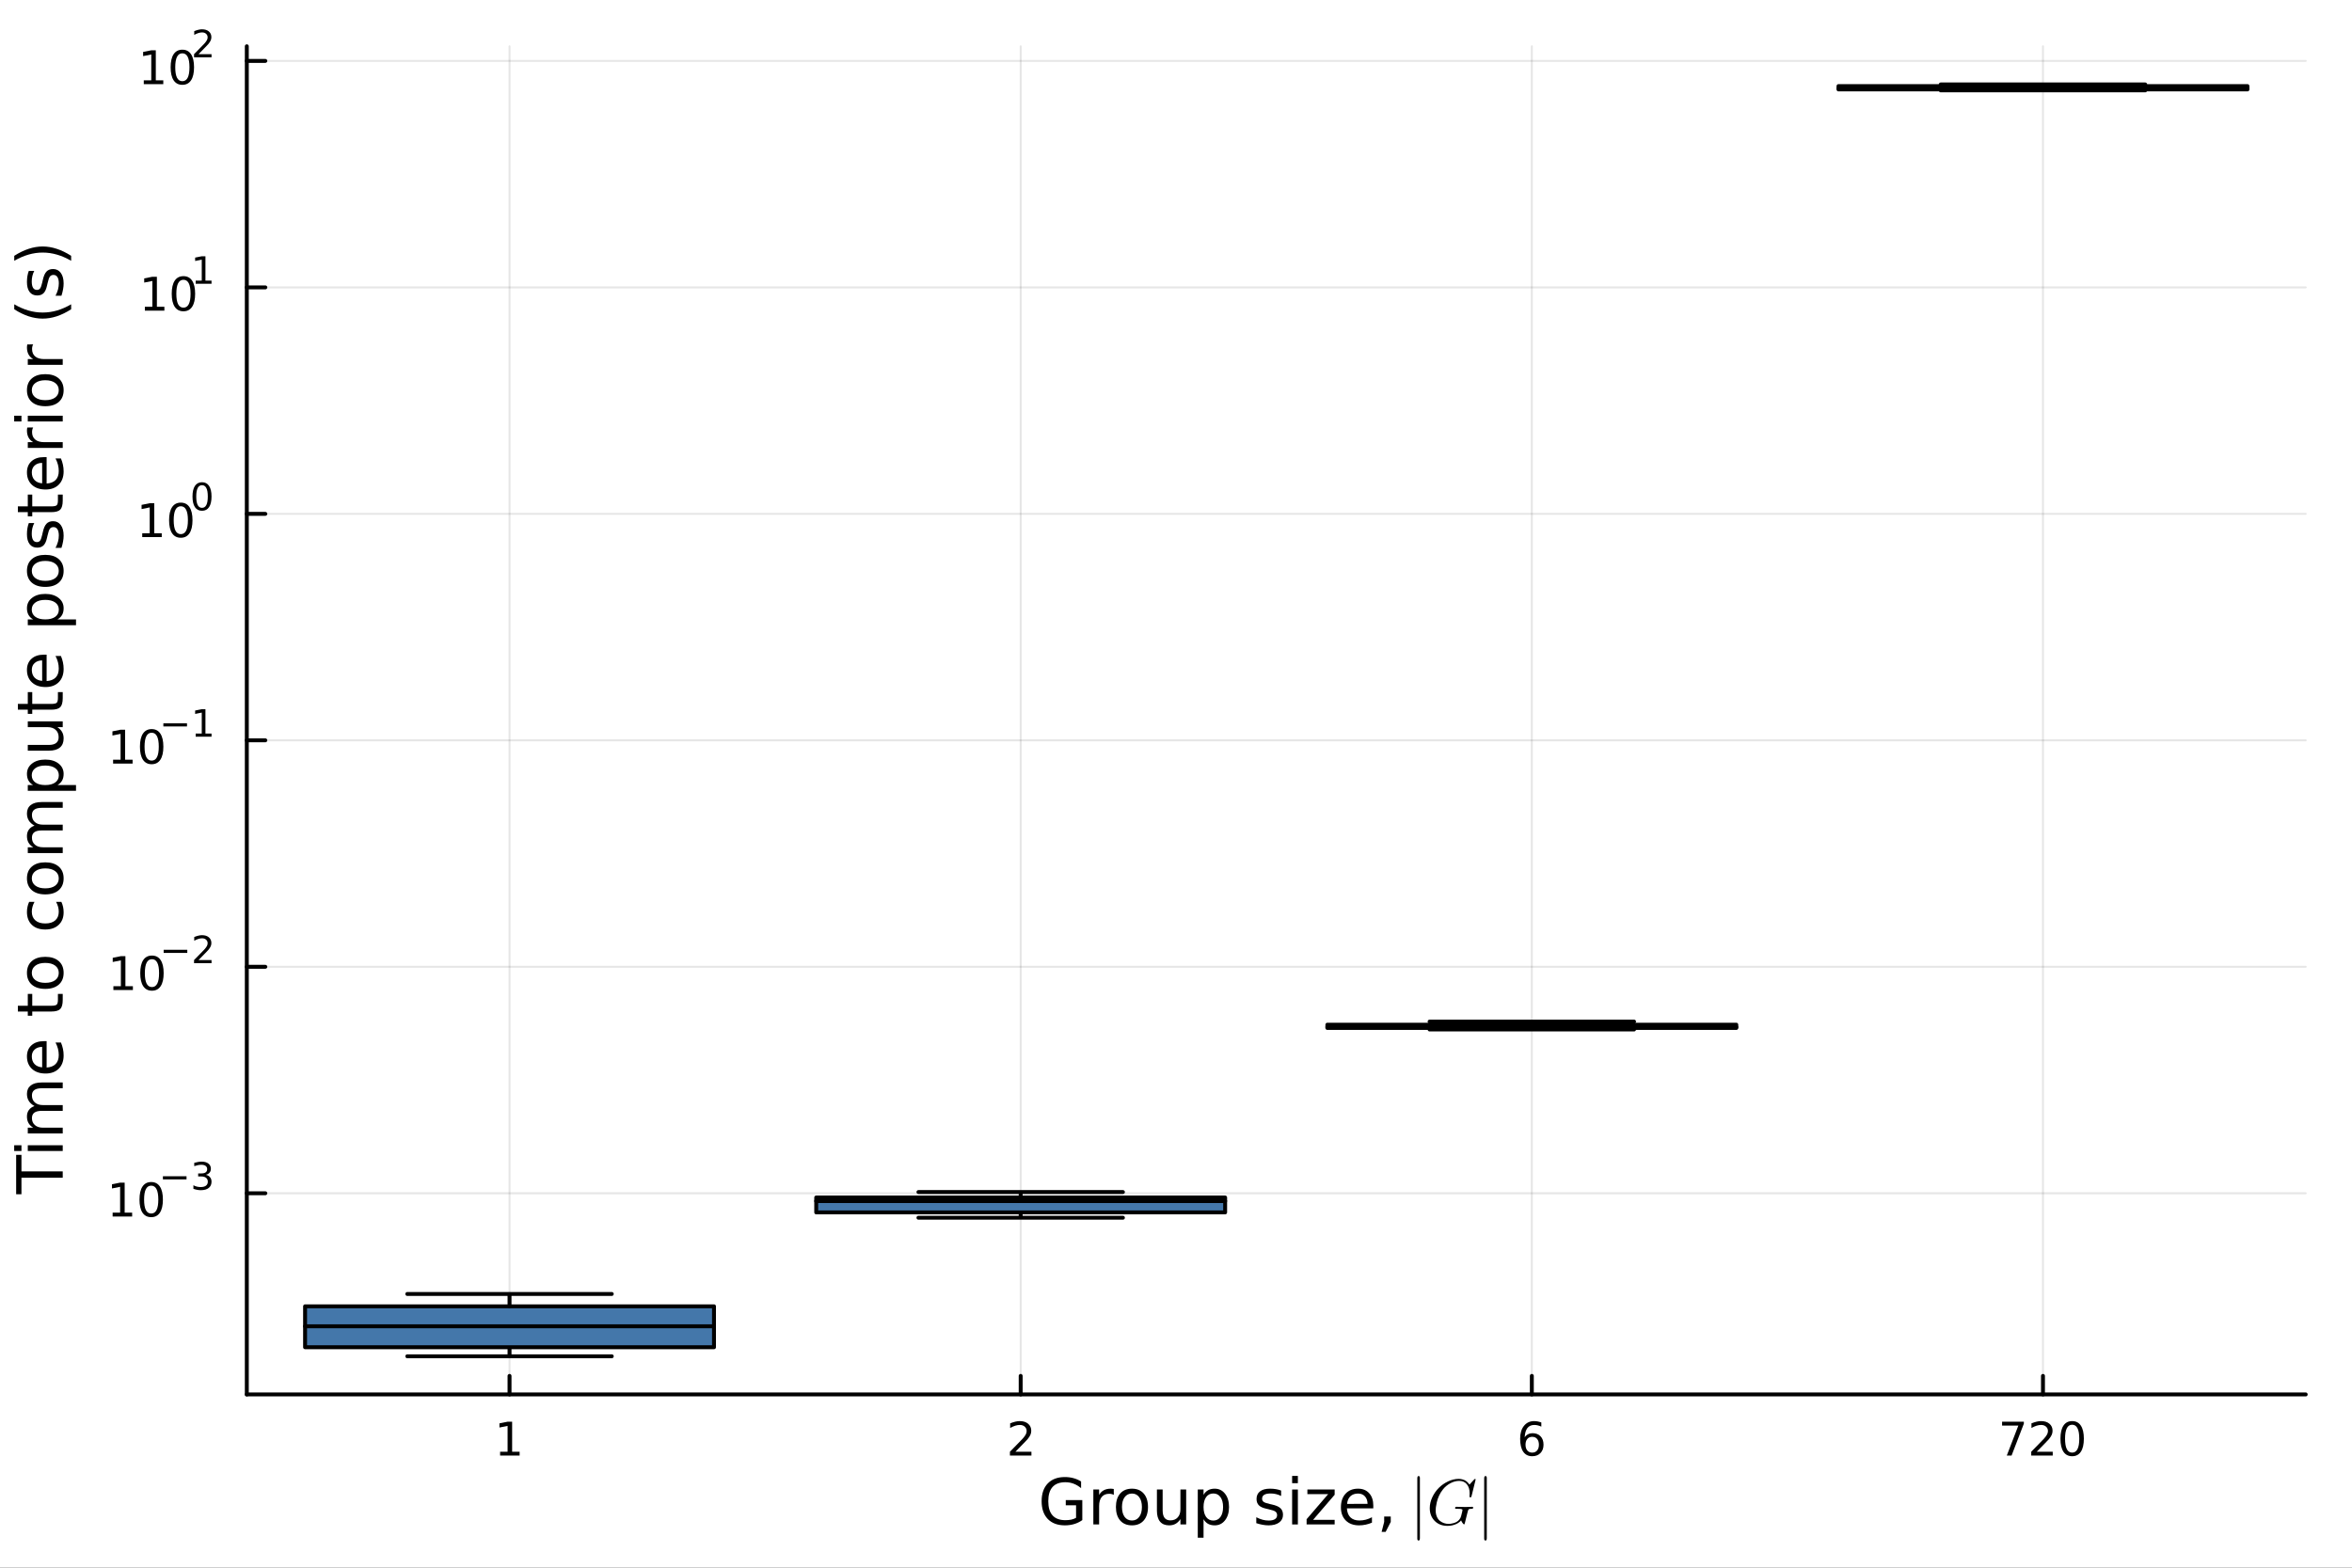 <?xml version="1.0" encoding="utf-8"?>
<svg xmlns="http://www.w3.org/2000/svg" xmlns:xlink="http://www.w3.org/1999/xlink" width="600" height="400" viewBox="0 0 2400 1600">
<rect x="0" y="0" width="2400" height="1600" fill="#333333" stroke="none"/>
<defs>
  <clipPath id="clip230">
    <rect x="0" y="0" width="2400" height="1600"/>
  </clipPath>
</defs>
<path clip-path="url(#clip230)" d="M0 1600 L2400 1600 L2400 0 L0 0  Z" fill="#ffffff" fill-rule="evenodd" fill-opacity="1"/>
<defs>
  <clipPath id="clip231">
    <rect x="480" y="0" width="1681" height="1600"/>
  </clipPath>
</defs>
<path clip-path="url(#clip230)" d="M251.842 1423.18 L2352.76 1423.18 L2352.76 47.244 L251.842 47.244  Z" fill="#ffffff" fill-rule="evenodd" fill-opacity="1"/>
<defs>
  <clipPath id="clip232">
    <rect x="251" y="47" width="2102" height="1377"/>
  </clipPath>
</defs>
<polyline clip-path="url(#clip232)" style="stroke:#000000; stroke-linecap:round; stroke-linejoin:round; stroke-width:2; stroke-opacity:0.1; fill:none" points="519.933,1423.18 519.933,47.244 "/>
<polyline clip-path="url(#clip232)" style="stroke:#000000; stroke-linecap:round; stroke-linejoin:round; stroke-width:2; stroke-opacity:0.1; fill:none" points="1041.51,1423.18 1041.51,47.244 "/>
<polyline clip-path="url(#clip232)" style="stroke:#000000; stroke-linecap:round; stroke-linejoin:round; stroke-width:2; stroke-opacity:0.1; fill:none" points="1563.09,1423.18 1563.09,47.244 "/>
<polyline clip-path="url(#clip232)" style="stroke:#000000; stroke-linecap:round; stroke-linejoin:round; stroke-width:2; stroke-opacity:0.1; fill:none" points="2084.67,1423.18 2084.67,47.244 "/>
<polyline clip-path="url(#clip230)" style="stroke:#000000; stroke-linecap:round; stroke-linejoin:round; stroke-width:4; stroke-opacity:1; fill:none" points="251.842,1423.18 2352.76,1423.18 "/>
<polyline clip-path="url(#clip230)" style="stroke:#000000; stroke-linecap:round; stroke-linejoin:round; stroke-width:4; stroke-opacity:1; fill:none" points="519.933,1423.18 519.933,1404.28 "/>
<polyline clip-path="url(#clip230)" style="stroke:#000000; stroke-linecap:round; stroke-linejoin:round; stroke-width:4; stroke-opacity:1; fill:none" points="1041.51,1423.18 1041.51,1404.28 "/>
<polyline clip-path="url(#clip230)" style="stroke:#000000; stroke-linecap:round; stroke-linejoin:round; stroke-width:4; stroke-opacity:1; fill:none" points="1563.09,1423.18 1563.09,1404.28 "/>
<polyline clip-path="url(#clip230)" style="stroke:#000000; stroke-linecap:round; stroke-linejoin:round; stroke-width:4; stroke-opacity:1; fill:none" points="2084.67,1423.18 2084.67,1404.28 "/>
<path clip-path="url(#clip230)" d="M510.315 1481.64 L517.954 1481.64 L517.954 1455.28 L509.644 1456.95 L509.644 1452.69 L517.908 1451.02 L522.584 1451.02 L522.584 1481.64 L530.222 1481.64 L530.222 1485.58 L510.315 1485.58 L510.315 1481.64 Z" fill="#000000" fill-rule="nonzero" fill-opacity="1" /><path clip-path="url(#clip230)" d="M1036.16 1481.64 L1052.48 1481.64 L1052.48 1485.58 L1030.54 1485.58 L1030.54 1481.64 Q1033.2 1478.89 1037.78 1474.26 Q1042.39 1469.61 1043.57 1468.27 Q1045.82 1465.74 1046.7 1464.01 Q1047.6 1462.25 1047.6 1460.56 Q1047.6 1457.8 1045.65 1456.07 Q1043.73 1454.33 1040.63 1454.33 Q1038.43 1454.33 1035.98 1455.09 Q1033.55 1455.86 1030.77 1457.41 L1030.77 1452.69 Q1033.59 1451.55 1036.05 1450.97 Q1038.5 1450.39 1040.54 1450.39 Q1045.91 1450.39 1049.1 1453.08 Q1052.3 1455.77 1052.3 1460.26 Q1052.3 1462.39 1051.49 1464.31 Q1050.7 1466.2 1048.59 1468.8 Q1048.02 1469.47 1044.91 1472.69 Q1041.81 1475.88 1036.16 1481.64 Z" fill="#000000" fill-rule="nonzero" fill-opacity="1" /><path clip-path="url(#clip230)" d="M1563.49 1466.44 Q1560.34 1466.44 1558.49 1468.59 Q1556.66 1470.74 1556.66 1474.49 Q1556.66 1478.22 1558.49 1480.39 Q1560.34 1482.55 1563.49 1482.55 Q1566.64 1482.55 1568.47 1480.39 Q1570.32 1478.22 1570.32 1474.49 Q1570.32 1470.74 1568.47 1468.59 Q1566.64 1466.44 1563.49 1466.44 M1572.78 1451.78 L1572.78 1456.04 Q1571.02 1455.21 1569.21 1454.77 Q1567.43 1454.33 1565.67 1454.33 Q1561.04 1454.33 1558.59 1457.45 Q1556.15 1460.58 1555.81 1466.9 Q1557.17 1464.89 1559.23 1463.82 Q1561.29 1462.73 1563.77 1462.73 Q1568.98 1462.73 1571.99 1465.9 Q1575.02 1469.05 1575.02 1474.49 Q1575.02 1479.82 1571.87 1483.03 Q1568.72 1486.25 1563.49 1486.25 Q1557.5 1486.25 1554.33 1481.67 Q1551.16 1477.06 1551.16 1468.33 Q1551.16 1460.14 1555.04 1455.28 Q1558.93 1450.39 1565.48 1450.39 Q1567.24 1450.39 1569.03 1450.74 Q1570.83 1451.09 1572.78 1451.78 Z" fill="#000000" fill-rule="nonzero" fill-opacity="1" /><path clip-path="url(#clip230)" d="M2042.94 1451.02 L2065.16 1451.02 L2065.16 1453.01 L2052.62 1485.58 L2047.73 1485.58 L2059.54 1454.96 L2042.94 1454.96 L2042.94 1451.02 Z" fill="#000000" fill-rule="nonzero" fill-opacity="1" /><path clip-path="url(#clip230)" d="M2078.31 1481.64 L2094.63 1481.64 L2094.63 1485.58 L2072.69 1485.58 L2072.69 1481.64 Q2075.35 1478.89 2079.93 1474.26 Q2084.54 1469.61 2085.72 1468.27 Q2087.96 1465.74 2088.84 1464.01 Q2089.75 1462.25 2089.75 1460.56 Q2089.75 1457.8 2087.8 1456.07 Q2085.88 1454.33 2082.78 1454.33 Q2080.58 1454.33 2078.13 1455.09 Q2075.7 1455.86 2072.92 1457.41 L2072.92 1452.69 Q2075.74 1451.55 2078.2 1450.97 Q2080.65 1450.39 2082.69 1450.39 Q2088.06 1450.39 2091.25 1453.08 Q2094.45 1455.77 2094.45 1460.26 Q2094.45 1462.39 2093.64 1464.31 Q2092.85 1466.2 2090.74 1468.8 Q2090.16 1469.47 2087.06 1472.69 Q2083.96 1475.88 2078.31 1481.64 Z" fill="#000000" fill-rule="nonzero" fill-opacity="1" /><path clip-path="url(#clip230)" d="M2114.45 1454.1 Q2110.83 1454.1 2109.01 1457.66 Q2107.2 1461.2 2107.2 1468.33 Q2107.2 1475.44 2109.01 1479.01 Q2110.83 1482.55 2114.45 1482.55 Q2118.08 1482.55 2119.88 1479.01 Q2121.71 1475.44 2121.71 1468.33 Q2121.71 1461.2 2119.88 1457.66 Q2118.08 1454.1 2114.45 1454.1 M2114.45 1450.39 Q2120.26 1450.39 2123.31 1455 Q2126.39 1459.58 2126.39 1468.33 Q2126.39 1477.06 2123.31 1481.67 Q2120.26 1486.25 2114.45 1486.25 Q2108.63 1486.25 2105.56 1481.67 Q2102.5 1477.06 2102.5 1468.33 Q2102.5 1459.58 2105.56 1455 Q2108.63 1450.39 2114.45 1450.39 Z" fill="#000000" fill-rule="nonzero" fill-opacity="1" /><path clip-path="url(#clip230)" d="M1098.03 1549.09 L1098.03 1536.33 L1087.52 1536.33 L1087.52 1531.04 L1104.39 1531.04 L1104.39 1551.44 Q1100.67 1554.09 1096.18 1555.45 Q1091.69 1556.79 1086.6 1556.79 Q1075.46 1556.79 1069.16 1550.3 Q1062.89 1543.77 1062.89 1532.16 Q1062.89 1520.51 1069.16 1514.01 Q1075.46 1507.49 1086.6 1507.49 Q1091.25 1507.49 1095.42 1508.63 Q1099.62 1509.78 1103.15 1512.01 L1103.15 1518.85 Q1099.59 1515.83 1095.58 1514.3 Q1091.57 1512.77 1087.14 1512.77 Q1078.42 1512.77 1074.03 1517.64 Q1069.67 1522.51 1069.67 1532.16 Q1069.67 1541.77 1074.03 1546.64 Q1078.42 1551.51 1087.14 1551.51 Q1090.55 1551.51 1093.22 1550.93 Q1095.89 1550.33 1098.03 1549.09 Z" fill="#000000" fill-rule="nonzero" fill-opacity="1" /><path clip-path="url(#clip230)" d="M1136.54 1525.69 Q1135.55 1525.12 1134.37 1524.87 Q1133.23 1524.58 1131.83 1524.58 Q1126.86 1524.58 1124.19 1527.83 Q1121.55 1531.04 1121.55 1537.09 L1121.55 1555.87 L1115.66 1555.87 L1115.66 1520.22 L1121.55 1520.22 L1121.55 1525.76 Q1123.39 1522.51 1126.35 1520.95 Q1129.31 1519.36 1133.55 1519.36 Q1134.15 1519.36 1134.88 1519.46 Q1135.62 1519.52 1136.51 1519.68 L1136.54 1525.69 Z" fill="#000000" fill-rule="nonzero" fill-opacity="1" /><path clip-path="url(#clip230)" d="M1155.06 1524.33 Q1150.35 1524.33 1147.62 1528.02 Q1144.88 1531.68 1144.88 1538.08 Q1144.88 1544.47 1147.58 1548.17 Q1150.32 1551.83 1155.06 1551.83 Q1159.74 1551.83 1162.48 1548.13 Q1165.22 1544.44 1165.22 1538.08 Q1165.22 1531.74 1162.48 1528.05 Q1159.74 1524.33 1155.06 1524.33 M1155.06 1519.36 Q1162.7 1519.36 1167.06 1524.33 Q1171.42 1529.29 1171.42 1538.08 Q1171.42 1546.83 1167.06 1551.83 Q1162.7 1556.79 1155.06 1556.79 Q1147.39 1556.79 1143.03 1551.83 Q1138.7 1546.83 1138.7 1538.08 Q1138.7 1529.29 1143.03 1524.33 Q1147.39 1519.36 1155.06 1519.36 Z" fill="#000000" fill-rule="nonzero" fill-opacity="1" /><path clip-path="url(#clip230)" d="M1180.53 1541.8 L1180.53 1520.22 L1186.38 1520.22 L1186.38 1541.58 Q1186.38 1546.64 1188.36 1549.18 Q1190.33 1551.7 1194.28 1551.7 Q1199.02 1551.7 1201.76 1548.67 Q1204.52 1545.65 1204.52 1540.43 L1204.52 1520.22 L1210.38 1520.22 L1210.38 1555.87 L1204.52 1555.87 L1204.52 1550.39 Q1202.39 1553.64 1199.56 1555.23 Q1196.76 1556.79 1193.03 1556.79 Q1186.89 1556.79 1183.71 1552.97 Q1180.53 1549.15 1180.53 1541.8 M1195.26 1519.36 L1195.26 1519.36 Z" fill="#000000" fill-rule="nonzero" fill-opacity="1" /><path clip-path="url(#clip230)" d="M1228.11 1550.52 L1228.11 1569.43 L1222.22 1569.43 L1222.22 1520.22 L1228.11 1520.22 L1228.11 1525.63 Q1229.96 1522.45 1232.76 1520.92 Q1235.59 1519.36 1239.5 1519.36 Q1246 1519.36 1250.04 1524.52 Q1254.11 1529.67 1254.11 1538.08 Q1254.11 1546.48 1250.04 1551.63 Q1246 1556.79 1239.5 1556.79 Q1235.59 1556.79 1232.76 1555.26 Q1229.96 1553.7 1228.11 1550.52 M1248.03 1538.08 Q1248.03 1531.61 1245.36 1527.95 Q1242.72 1524.26 1238.07 1524.26 Q1233.43 1524.26 1230.75 1527.95 Q1228.11 1531.61 1228.11 1538.08 Q1228.11 1544.54 1230.75 1548.23 Q1233.43 1551.89 1238.07 1551.89 Q1242.72 1551.89 1245.36 1548.23 Q1248.03 1544.54 1248.03 1538.08 Z" fill="#000000" fill-rule="nonzero" fill-opacity="1" /><path clip-path="url(#clip230)" d="M1307.27 1521.27 L1307.27 1526.81 Q1304.78 1525.54 1302.11 1524.9 Q1299.44 1524.26 1296.57 1524.26 Q1292.21 1524.26 1290.02 1525.6 Q1287.85 1526.94 1287.85 1529.61 Q1287.85 1531.65 1289.41 1532.82 Q1290.97 1533.97 1295.68 1535.02 L1297.69 1535.47 Q1303.93 1536.8 1306.54 1539.25 Q1309.18 1541.67 1309.18 1546.03 Q1309.18 1551 1305.23 1553.89 Q1301.32 1556.79 1294.44 1556.79 Q1291.58 1556.79 1288.46 1556.22 Q1285.37 1555.68 1281.93 1554.56 L1281.93 1548.52 Q1285.18 1550.2 1288.33 1551.06 Q1291.48 1551.89 1294.57 1551.89 Q1298.71 1551.89 1300.93 1550.49 Q1303.16 1549.06 1303.16 1546.48 Q1303.16 1544.09 1301.54 1542.82 Q1299.95 1541.54 1294.5 1540.37 L1292.47 1539.89 Q1287.02 1538.74 1284.61 1536.39 Q1282.19 1534 1282.19 1529.86 Q1282.19 1524.83 1285.75 1522.1 Q1289.32 1519.36 1295.87 1519.36 Q1299.12 1519.36 1301.98 1519.84 Q1304.85 1520.32 1307.27 1521.27 Z" fill="#000000" fill-rule="nonzero" fill-opacity="1" /><path clip-path="url(#clip230)" d="M1318.5 1520.22 L1324.36 1520.22 L1324.36 1555.87 L1318.5 1555.87 L1318.5 1520.22 M1318.5 1506.34 L1324.36 1506.34 L1324.36 1513.76 L1318.5 1513.76 L1318.5 1506.34 Z" fill="#000000" fill-rule="nonzero" fill-opacity="1" /><path clip-path="url(#clip230)" d="M1334.07 1520.22 L1361.89 1520.22 L1361.89 1525.57 L1339.86 1551.19 L1361.89 1551.19 L1361.89 1555.87 L1333.27 1555.87 L1333.27 1550.52 L1355.3 1524.9 L1334.07 1524.9 L1334.07 1520.22 Z" fill="#000000" fill-rule="nonzero" fill-opacity="1" /><path clip-path="url(#clip230)" d="M1401.32 1536.58 L1401.32 1539.44 L1374.39 1539.44 Q1374.78 1545.49 1378.02 1548.67 Q1381.3 1551.83 1387.13 1551.83 Q1390.5 1551.83 1393.65 1551 Q1396.83 1550.17 1399.95 1548.52 L1399.95 1554.05 Q1396.8 1555.39 1393.49 1556.09 Q1390.18 1556.79 1386.78 1556.79 Q1378.25 1556.79 1373.25 1551.83 Q1368.28 1546.86 1368.28 1538.39 Q1368.28 1529.64 1372.99 1524.52 Q1377.74 1519.36 1385.76 1519.36 Q1392.95 1519.36 1397.12 1524.01 Q1401.32 1528.62 1401.32 1536.58 M1395.46 1534.86 Q1395.4 1530.05 1392.76 1527.19 Q1390.15 1524.33 1385.82 1524.33 Q1380.92 1524.33 1377.96 1527.09 Q1375.03 1529.86 1374.58 1534.89 L1395.46 1534.86 Z" fill="#000000" fill-rule="nonzero" fill-opacity="1" /><path clip-path="url(#clip230)" d="M1412.43 1547.78 L1419.14 1547.78 L1419.14 1553.26 L1413.92 1563.44 L1409.82 1563.44 L1412.43 1553.26 L1412.43 1547.78 Z" fill="#000000" fill-rule="nonzero" fill-opacity="1" /><path clip-path="url(#clip230)" d="M1446.23 1570.33 L1446.23 1508.91 Q1446.23 1506.46 1447.55 1506.46 Q1448.87 1506.46 1448.87 1508.43 L1448.87 1569.85 Q1448.87 1572.29 1447.55 1572.29 Q1446.23 1572.29 1446.23 1570.33 Z" fill="#000000" fill-rule="nonzero" fill-opacity="1" /><path clip-path="url(#clip230)" d="M1505.76 1510.04 L1501.61 1526.85 Q1501.32 1527.91 1501.13 1528.04 Q1500.96 1528.17 1500.45 1528.17 Q1499.45 1528.17 1499.45 1527.49 Q1499.45 1527.43 1499.55 1526.59 Q1499.64 1525.72 1499.64 1524.15 Q1499.64 1518.32 1496.81 1514.87 Q1494.01 1511.42 1489.02 1511.42 Q1484.35 1511.42 1479.87 1513.87 Q1475.39 1516.32 1472.53 1519.93 Q1470.11 1522.89 1468.44 1526.5 Q1466.79 1530.1 1466.12 1533.26 Q1465.44 1536.38 1465.18 1538.28 Q1464.96 1540.18 1464.96 1541.41 Q1464.96 1545.01 1466.12 1547.82 Q1467.28 1550.59 1469.21 1552.16 Q1471.17 1553.74 1473.43 1554.52 Q1475.72 1555.29 1478.2 1555.29 Q1479.13 1555.29 1480.26 1555.16 Q1481.38 1555.03 1483.12 1554.55 Q1484.89 1554.06 1486.34 1553.26 Q1487.82 1552.45 1489.11 1550.91 Q1490.43 1549.36 1490.95 1547.3 Q1492.33 1542.05 1492.33 1541.28 Q1492.33 1540.63 1491.95 1540.41 Q1491.56 1540.18 1490.27 1540.02 L1486.79 1539.89 Q1486.73 1539.89 1486.63 1539.89 Q1486.02 1539.89 1485.76 1539.89 Q1485.51 1539.86 1485.22 1539.8 Q1484.96 1539.73 1484.86 1539.6 Q1484.8 1539.44 1484.8 1539.19 Q1484.8 1538.57 1485.06 1538.28 Q1485.31 1537.96 1485.54 1537.93 Q1485.76 1537.86 1486.18 1537.86 L1495.43 1538.06 Q1496.17 1538.06 1498.87 1537.96 Q1501.58 1537.86 1502.35 1537.86 Q1503.22 1537.86 1503.22 1538.57 Q1503.22 1539.89 1502.16 1539.89 Q1501.09 1539.93 1500.55 1539.96 Q1500 1539.96 1499.45 1540.12 Q1498.94 1540.28 1498.74 1540.41 Q1498.55 1540.51 1498.29 1540.99 Q1498.03 1541.44 1497.94 1541.83 Q1497.84 1542.18 1497.62 1543.08 Q1497.49 1543.66 1497.16 1544.76 Q1496.87 1545.85 1496.75 1546.43 L1495.49 1551.52 Q1494.62 1555.29 1494.36 1555.55 Q1494.23 1555.8 1493.91 1555.8 Q1493.43 1555.8 1492.4 1554.39 Q1491.4 1552.97 1490.95 1551.71 Q1490.14 1552.58 1489.63 1553.1 Q1489.11 1553.58 1487.92 1554.35 Q1486.76 1555.13 1485.22 1555.74 Q1481.45 1557.32 1476.97 1557.32 Q1468.98 1557.32 1463.96 1552.26 Q1458.94 1547.17 1458.94 1539.25 Q1458.94 1533.65 1461.51 1528.14 Q1464.09 1522.63 1468.18 1518.54 Q1472.27 1514.45 1477.68 1511.91 Q1483.09 1509.36 1488.5 1509.36 Q1490.56 1509.36 1492.4 1509.91 Q1494.23 1510.46 1495.33 1511.13 Q1496.46 1511.81 1497.45 1512.81 Q1498.45 1513.77 1498.77 1514.23 Q1499.13 1514.68 1499.45 1515.22 L1504.06 1510.17 Q1504.86 1509.36 1505.06 1509.36 Q1505.44 1509.36 1505.6 1509.59 Q1505.76 1509.81 1505.76 1510.04 Z" fill="#000000" fill-rule="nonzero" fill-opacity="1" /><path clip-path="url(#clip230)" d="M1514.48 1570.33 L1514.48 1508.91 Q1514.48 1506.46 1515.81 1506.46 Q1517.13 1506.46 1517.13 1508.43 L1517.13 1569.85 Q1517.13 1572.29 1515.81 1572.29 Q1514.48 1572.29 1514.48 1570.33 Z" fill="#000000" fill-rule="nonzero" fill-opacity="1" /><polyline clip-path="url(#clip232)" style="stroke:#000000; stroke-linecap:round; stroke-linejoin:round; stroke-width:2; stroke-opacity:0.1; fill:none" points="251.842,1217.86 2352.76,1217.86 "/>
<polyline clip-path="url(#clip232)" style="stroke:#000000; stroke-linecap:round; stroke-linejoin:round; stroke-width:2; stroke-opacity:0.1; fill:none" points="251.842,986.719 2352.76,986.719 "/>
<polyline clip-path="url(#clip232)" style="stroke:#000000; stroke-linecap:round; stroke-linejoin:round; stroke-width:2; stroke-opacity:0.1; fill:none" points="251.842,755.582 2352.76,755.582 "/>
<polyline clip-path="url(#clip232)" style="stroke:#000000; stroke-linecap:round; stroke-linejoin:round; stroke-width:2; stroke-opacity:0.1; fill:none" points="251.842,524.445 2352.76,524.445 "/>
<polyline clip-path="url(#clip232)" style="stroke:#000000; stroke-linecap:round; stroke-linejoin:round; stroke-width:2; stroke-opacity:0.1; fill:none" points="251.842,293.309 2352.76,293.309 "/>
<polyline clip-path="url(#clip232)" style="stroke:#000000; stroke-linecap:round; stroke-linejoin:round; stroke-width:2; stroke-opacity:0.1; fill:none" points="251.842,62.172 2352.76,62.172 "/>
<polyline clip-path="url(#clip230)" style="stroke:#000000; stroke-linecap:round; stroke-linejoin:round; stroke-width:4; stroke-opacity:1; fill:none" points="251.842,1423.18 251.842,47.244 "/>
<polyline clip-path="url(#clip230)" style="stroke:#000000; stroke-linecap:round; stroke-linejoin:round; stroke-width:4; stroke-opacity:1; fill:none" points="251.842,1217.86 270.74,1217.86 "/>
<polyline clip-path="url(#clip230)" style="stroke:#000000; stroke-linecap:round; stroke-linejoin:round; stroke-width:4; stroke-opacity:1; fill:none" points="251.842,986.719 270.74,986.719 "/>
<polyline clip-path="url(#clip230)" style="stroke:#000000; stroke-linecap:round; stroke-linejoin:round; stroke-width:4; stroke-opacity:1; fill:none" points="251.842,755.582 270.74,755.582 "/>
<polyline clip-path="url(#clip230)" style="stroke:#000000; stroke-linecap:round; stroke-linejoin:round; stroke-width:4; stroke-opacity:1; fill:none" points="251.842,524.445 270.74,524.445 "/>
<polyline clip-path="url(#clip230)" style="stroke:#000000; stroke-linecap:round; stroke-linejoin:round; stroke-width:4; stroke-opacity:1; fill:none" points="251.842,293.309 270.74,293.309 "/>
<polyline clip-path="url(#clip230)" style="stroke:#000000; stroke-linecap:round; stroke-linejoin:round; stroke-width:4; stroke-opacity:1; fill:none" points="251.842,62.172 270.74,62.172 "/>
<path clip-path="url(#clip230)" d="M114.931 1237.65 L122.57 1237.65 L122.57 1211.28 L114.26 1212.95 L114.26 1208.69 L122.524 1207.02 L127.2 1207.02 L127.2 1237.65 L134.839 1237.65 L134.839 1241.58 L114.931 1241.58 L114.931 1237.65 Z" fill="#000000" fill-rule="nonzero" fill-opacity="1" /><path clip-path="url(#clip230)" d="M154.283 1210.1 Q150.672 1210.1 148.843 1213.67 Q147.038 1217.21 147.038 1224.34 Q147.038 1231.44 148.843 1235.01 Q150.672 1238.55 154.283 1238.55 Q157.917 1238.55 159.723 1235.01 Q161.552 1231.44 161.552 1224.34 Q161.552 1217.21 159.723 1213.67 Q157.917 1210.1 154.283 1210.1 M154.283 1206.4 Q160.093 1206.4 163.149 1211 Q166.227 1215.59 166.227 1224.34 Q166.227 1233.06 163.149 1237.67 Q160.093 1242.25 154.283 1242.25 Q148.473 1242.25 145.394 1237.67 Q142.339 1233.06 142.339 1224.34 Q142.339 1215.59 145.394 1211 Q148.473 1206.4 154.283 1206.4 Z" fill="#000000" fill-rule="nonzero" fill-opacity="1" /><path clip-path="url(#clip230)" d="M166.227 1200.5 L190.339 1200.5 L190.339 1203.7 L166.227 1203.7 L166.227 1200.5 Z" fill="#000000" fill-rule="nonzero" fill-opacity="1" /><path clip-path="url(#clip230)" d="M210.05 1199.03 Q212.777 1199.62 214.3 1201.46 Q215.842 1203.3 215.842 1206.01 Q215.842 1210.17 212.984 1212.44 Q210.125 1214.72 204.859 1214.72 Q203.091 1214.72 201.21 1214.36 Q199.348 1214.02 197.354 1213.33 L197.354 1209.66 Q198.934 1210.58 200.815 1211.05 Q202.696 1211.52 204.746 1211.52 Q208.319 1211.52 210.181 1210.11 Q212.062 1208.7 212.062 1206.01 Q212.062 1203.53 210.313 1202.14 Q208.583 1200.72 205.479 1200.72 L202.207 1200.72 L202.207 1197.6 L205.63 1197.6 Q208.432 1197.6 209.918 1196.49 Q211.404 1195.36 211.404 1193.26 Q211.404 1191.1 209.861 1189.95 Q208.338 1188.78 205.479 1188.78 Q203.918 1188.78 202.132 1189.12 Q200.345 1189.46 198.201 1190.17 L198.201 1186.79 Q200.364 1186.19 202.244 1185.89 Q204.144 1185.58 205.818 1185.58 Q210.144 1185.58 212.664 1187.56 Q215.184 1189.52 215.184 1192.86 Q215.184 1195.2 213.849 1196.81 Q212.513 1198.41 210.05 1199.03 Z" fill="#000000" fill-rule="nonzero" fill-opacity="1" /><path clip-path="url(#clip230)" d="M115.703 1006.51 L123.341 1006.51 L123.341 980.145 L115.031 981.812 L115.031 977.553 L123.295 975.886 L127.971 975.886 L127.971 1006.51 L135.61 1006.51 L135.61 1010.45 L115.703 1010.45 L115.703 1006.51 Z" fill="#000000" fill-rule="nonzero" fill-opacity="1" /><path clip-path="url(#clip230)" d="M155.054 978.965 Q151.443 978.965 149.614 982.53 Q147.809 986.071 147.809 993.201 Q147.809 1000.31 149.614 1003.87 Q151.443 1007.41 155.054 1007.41 Q158.688 1007.41 160.494 1003.87 Q162.323 1000.31 162.323 993.201 Q162.323 986.071 160.494 982.53 Q158.688 978.965 155.054 978.965 M155.054 975.261 Q160.864 975.261 163.92 979.868 Q166.999 984.451 166.999 993.201 Q166.999 1001.93 163.92 1006.53 Q160.864 1011.12 155.054 1011.12 Q149.244 1011.12 146.165 1006.53 Q143.11 1001.93 143.11 993.201 Q143.11 984.451 146.165 979.868 Q149.244 975.261 155.054 975.261 Z" fill="#000000" fill-rule="nonzero" fill-opacity="1" /><path clip-path="url(#clip230)" d="M166.999 969.362 L191.11 969.362 L191.11 972.56 L166.999 972.56 L166.999 969.362 Z" fill="#000000" fill-rule="nonzero" fill-opacity="1" /><path clip-path="url(#clip230)" d="M202.583 979.838 L215.842 979.838 L215.842 983.036 L198.013 983.036 L198.013 979.838 Q200.175 977.6 203.899 973.839 Q207.642 970.058 208.601 968.968 Q210.426 966.917 211.14 965.507 Q211.874 964.078 211.874 962.705 Q211.874 960.466 210.294 959.056 Q208.733 957.645 206.213 957.645 Q204.426 957.645 202.432 958.266 Q200.458 958.887 198.201 960.147 L198.201 956.31 Q200.495 955.388 202.489 954.918 Q204.482 954.448 206.138 954.448 Q210.501 954.448 213.096 956.63 Q215.692 958.811 215.692 962.46 Q215.692 964.19 215.034 965.751 Q214.394 967.294 212.683 969.4 Q212.212 969.946 209.692 972.56 Q207.172 975.155 202.583 979.838 Z" fill="#000000" fill-rule="nonzero" fill-opacity="1" /><path clip-path="url(#clip230)" d="M115.402 775.374 L123.04 775.374 L123.04 749.009 L114.73 750.675 L114.73 746.416 L122.994 744.75 L127.67 744.75 L127.67 775.374 L135.309 775.374 L135.309 779.31 L115.402 779.31 L115.402 775.374 Z" fill="#000000" fill-rule="nonzero" fill-opacity="1" /><path clip-path="url(#clip230)" d="M154.753 747.828 Q151.142 747.828 149.313 751.393 Q147.508 754.935 147.508 762.064 Q147.508 769.171 149.313 772.735 Q151.142 776.277 154.753 776.277 Q158.388 776.277 160.193 772.735 Q162.022 769.171 162.022 762.064 Q162.022 754.935 160.193 751.393 Q158.388 747.828 154.753 747.828 M154.753 744.125 Q160.563 744.125 163.619 748.731 Q166.698 753.314 166.698 762.064 Q166.698 770.791 163.619 775.398 Q160.563 779.981 154.753 779.981 Q148.943 779.981 145.864 775.398 Q142.809 770.791 142.809 762.064 Q142.809 753.314 145.864 748.731 Q148.943 744.125 154.753 744.125 Z" fill="#000000" fill-rule="nonzero" fill-opacity="1" /><path clip-path="url(#clip230)" d="M166.698 738.226 L190.809 738.226 L190.809 741.423 L166.698 741.423 L166.698 738.226 Z" fill="#000000" fill-rule="nonzero" fill-opacity="1" /><path clip-path="url(#clip230)" d="M199.668 748.702 L205.874 748.702 L205.874 727.28 L199.122 728.634 L199.122 725.173 L205.837 723.819 L209.636 723.819 L209.636 748.702 L215.842 748.702 L215.842 751.899 L199.668 751.899 L199.668 748.702 Z" fill="#000000" fill-rule="nonzero" fill-opacity="1" /><path clip-path="url(#clip230)" d="M145.137 544.238 L152.776 544.238 L152.776 517.872 L144.465 519.539 L144.465 515.28 L152.729 513.613 L157.405 513.613 L157.405 544.238 L165.044 544.238 L165.044 548.173 L145.137 548.173 L145.137 544.238 Z" fill="#000000" fill-rule="nonzero" fill-opacity="1" /><path clip-path="url(#clip230)" d="M184.488 516.692 Q180.877 516.692 179.049 520.256 Q177.243 523.798 177.243 530.928 Q177.243 538.034 179.049 541.599 Q180.877 545.141 184.488 545.141 Q188.123 545.141 189.928 541.599 Q191.757 538.034 191.757 530.928 Q191.757 523.798 189.928 520.256 Q188.123 516.692 184.488 516.692 M184.488 512.988 Q190.299 512.988 193.354 517.594 Q196.433 522.178 196.433 530.928 Q196.433 539.654 193.354 544.261 Q190.299 548.844 184.488 548.844 Q178.678 548.844 175.6 544.261 Q172.544 539.654 172.544 530.928 Q172.544 522.178 175.6 517.594 Q178.678 512.988 184.488 512.988 Z" fill="#000000" fill-rule="nonzero" fill-opacity="1" /><path clip-path="url(#clip230)" d="M206.138 495.184 Q203.204 495.184 201.718 498.08 Q200.251 500.958 200.251 506.751 Q200.251 512.525 201.718 515.421 Q203.204 518.299 206.138 518.299 Q209.09 518.299 210.557 515.421 Q212.043 512.525 212.043 506.751 Q212.043 500.958 210.557 498.08 Q209.09 495.184 206.138 495.184 M206.138 492.175 Q210.858 492.175 213.341 495.917 Q215.842 499.641 215.842 506.751 Q215.842 513.841 213.341 517.584 Q210.858 521.308 206.138 521.308 Q201.417 521.308 198.915 517.584 Q196.433 513.841 196.433 506.751 Q196.433 499.641 198.915 495.917 Q201.417 492.175 206.138 492.175 Z" fill="#000000" fill-rule="nonzero" fill-opacity="1" /><path clip-path="url(#clip230)" d="M147.826 313.101 L155.465 313.101 L155.465 286.736 L147.155 288.402 L147.155 284.143 L155.419 282.476 L160.095 282.476 L160.095 313.101 L167.734 313.101 L167.734 317.036 L147.826 317.036 L147.826 313.101 Z" fill="#000000" fill-rule="nonzero" fill-opacity="1" /><path clip-path="url(#clip230)" d="M187.178 285.555 Q183.567 285.555 181.738 289.12 Q179.933 292.661 179.933 299.791 Q179.933 306.897 181.738 310.462 Q183.567 314.004 187.178 314.004 Q190.812 314.004 192.618 310.462 Q194.446 306.897 194.446 299.791 Q194.446 292.661 192.618 289.12 Q190.812 285.555 187.178 285.555 M187.178 281.851 Q192.988 281.851 196.044 286.458 Q199.122 291.041 199.122 299.791 Q199.122 308.518 196.044 313.124 Q192.988 317.708 187.178 317.708 Q181.368 317.708 178.289 313.124 Q175.233 308.518 175.233 299.791 Q175.233 291.041 178.289 286.458 Q181.368 281.851 187.178 281.851 Z" fill="#000000" fill-rule="nonzero" fill-opacity="1" /><path clip-path="url(#clip230)" d="M199.668 286.429 L205.874 286.429 L205.874 265.007 L199.122 266.361 L199.122 262.9 L205.837 261.546 L209.636 261.546 L209.636 286.429 L215.842 286.429 L215.842 289.626 L199.668 289.626 L199.668 286.429 Z" fill="#000000" fill-rule="nonzero" fill-opacity="1" /><path clip-path="url(#clip230)" d="M146.717 81.965 L154.355 81.965 L154.355 55.599 L146.045 57.266 L146.045 53.006 L154.309 51.34 L158.985 51.34 L158.985 81.965 L166.624 81.965 L166.624 85.9 L146.717 85.9 L146.717 81.965 Z" fill="#000000" fill-rule="nonzero" fill-opacity="1" /><path clip-path="url(#clip230)" d="M186.068 54.418 Q182.457 54.418 180.628 57.983 Q178.823 61.525 178.823 68.654 Q178.823 75.761 180.628 79.326 Q182.457 82.867 186.068 82.867 Q189.702 82.867 191.508 79.326 Q193.337 75.761 193.337 68.654 Q193.337 61.525 191.508 57.983 Q189.702 54.418 186.068 54.418 M186.068 50.715 Q191.878 50.715 194.934 55.321 Q198.013 59.904 198.013 68.654 Q198.013 77.381 194.934 81.988 Q191.878 86.571 186.068 86.571 Q180.258 86.571 177.179 81.988 Q174.124 77.381 174.124 68.654 Q174.124 59.904 177.179 55.321 Q180.258 50.715 186.068 50.715 Z" fill="#000000" fill-rule="nonzero" fill-opacity="1" /><path clip-path="url(#clip230)" d="M202.583 55.292 L215.842 55.292 L215.842 58.489 L198.013 58.489 L198.013 55.292 Q200.175 53.054 203.899 49.292 Q207.642 45.512 208.601 44.421 Q210.426 42.371 211.14 40.96 Q211.874 39.531 211.874 38.158 Q211.874 35.92 210.294 34.509 Q208.733 33.099 206.213 33.099 Q204.426 33.099 202.432 33.719 Q200.458 34.34 198.201 35.6 L198.201 31.763 Q200.495 30.842 202.489 30.372 Q204.482 29.901 206.138 29.901 Q210.501 29.901 213.096 32.083 Q215.692 34.265 215.692 37.914 Q215.692 39.644 215.034 41.205 Q214.394 42.747 212.683 44.854 Q212.212 45.399 209.692 48.013 Q207.172 50.609 202.583 55.292 Z" fill="#000000" fill-rule="nonzero" fill-opacity="1" /><path clip-path="url(#clip230)" d="M16.484 1218.86 L16.484 1178.66 L21.895 1178.66 L21.895 1195.53 L64.004 1195.53 L64.004 1201.99 L21.895 1201.99 L21.895 1218.86 L16.484 1218.86 Z" fill="#000000" fill-rule="nonzero" fill-opacity="1" /><path clip-path="url(#clip230)" d="M28.356 1174.72 L28.356 1168.86 L64.004 1168.86 L64.004 1174.72 L28.356 1174.72 M14.479 1174.72 L14.479 1168.86 L21.895 1168.86 L21.895 1174.72 L14.479 1174.72 Z" fill="#000000" fill-rule="nonzero" fill-opacity="1" /><path clip-path="url(#clip230)" d="M35.199 1128.85 Q31.253 1126.66 29.375 1123.6 Q27.497 1120.54 27.497 1116.41 Q27.497 1110.84 31.412 1107.81 Q35.295 1104.79 42.488 1104.79 L64.004 1104.79 L64.004 1110.68 L42.679 1110.68 Q37.555 1110.68 35.072 1112.49 Q32.589 1114.31 32.589 1118.03 Q32.589 1122.58 35.613 1125.22 Q38.637 1127.86 43.857 1127.86 L64.004 1127.86 L64.004 1133.75 L42.679 1133.75 Q37.523 1133.75 35.072 1135.57 Q32.589 1137.38 32.589 1141.17 Q32.589 1145.66 35.645 1148.3 Q38.669 1150.94 43.857 1150.94 L64.004 1150.94 L64.004 1156.83 L28.356 1156.83 L28.356 1150.94 L33.894 1150.94 Q30.616 1148.94 29.056 1146.13 Q27.497 1143.33 27.497 1139.48 Q27.497 1135.6 29.47 1132.89 Q31.444 1130.16 35.199 1128.85 Z" fill="#000000" fill-rule="nonzero" fill-opacity="1" /><path clip-path="url(#clip230)" d="M44.716 1062.62 L47.581 1062.62 L47.581 1089.54 Q53.628 1089.16 56.811 1085.91 Q59.962 1082.64 59.962 1076.81 Q59.962 1073.44 59.134 1070.29 Q58.307 1067.1 56.652 1063.98 L62.19 1063.98 Q63.527 1067.14 64.227 1070.45 Q64.927 1073.76 64.927 1077.16 Q64.927 1085.69 59.962 1090.69 Q54.997 1095.65 46.53 1095.65 Q37.777 1095.65 32.653 1090.94 Q27.497 1086.2 27.497 1078.18 Q27.497 1070.99 32.144 1066.82 Q36.759 1062.62 44.716 1062.62 M42.997 1068.47 Q38.191 1068.54 35.327 1071.18 Q32.462 1073.79 32.462 1078.12 Q32.462 1083.02 35.231 1085.98 Q38 1088.91 43.029 1089.35 L42.997 1068.47 Z" fill="#000000" fill-rule="nonzero" fill-opacity="1" /><path clip-path="url(#clip230)" d="M18.235 1026.49 L28.356 1026.49 L28.356 1014.43 L32.908 1014.43 L32.908 1026.49 L52.259 1026.49 Q56.62 1026.49 57.861 1025.31 Q59.103 1024.1 59.103 1020.44 L59.103 1014.43 L64.004 1014.43 L64.004 1020.44 Q64.004 1027.22 61.49 1029.8 Q58.943 1032.38 52.259 1032.38 L32.908 1032.38 L32.908 1036.68 L28.356 1036.68 L28.356 1032.38 L18.235 1032.38 L18.235 1026.49 Z" fill="#000000" fill-rule="nonzero" fill-opacity="1" /><path clip-path="url(#clip230)" d="M32.462 992.912 Q32.462 997.622 36.154 1000.36 Q39.815 1003.1 46.212 1003.1 Q52.609 1003.1 56.302 1000.39 Q59.962 997.654 59.962 992.912 Q59.962 988.233 56.27 985.496 Q52.578 982.758 46.212 982.758 Q39.878 982.758 36.186 985.496 Q32.462 988.233 32.462 992.912 M27.497 992.912 Q27.497 985.273 32.462 980.912 Q37.427 976.552 46.212 976.552 Q54.965 976.552 59.962 980.912 Q64.927 985.273 64.927 992.912 Q64.927 1000.58 59.962 1004.94 Q54.965 1009.27 46.212 1009.27 Q37.427 1009.27 32.462 1004.94 Q27.497 1000.58 27.497 992.912 Z" fill="#000000" fill-rule="nonzero" fill-opacity="1" /><path clip-path="url(#clip230)" d="M29.725 920.47 L35.199 920.47 Q33.831 922.953 33.162 925.467 Q32.462 927.95 32.462 930.496 Q32.462 936.193 36.09 939.344 Q39.687 942.495 46.212 942.495 Q52.737 942.495 56.365 939.344 Q59.962 936.193 59.962 930.496 Q59.962 927.95 59.294 925.467 Q58.593 922.953 57.225 920.47 L62.636 920.47 Q63.781 922.921 64.354 925.563 Q64.927 928.172 64.927 931.133 Q64.927 939.185 59.866 943.928 Q54.806 948.67 46.212 948.67 Q37.491 948.67 32.494 943.896 Q27.497 939.09 27.497 930.751 Q27.497 928.045 28.07 925.467 Q28.611 922.889 29.725 920.47 Z" fill="#000000" fill-rule="nonzero" fill-opacity="1" /><path clip-path="url(#clip230)" d="M32.462 896.471 Q32.462 901.182 36.154 903.919 Q39.815 906.656 46.212 906.656 Q52.609 906.656 56.302 903.951 Q59.962 901.214 59.962 896.471 Q59.962 891.792 56.27 889.055 Q52.578 886.318 46.212 886.318 Q39.878 886.318 36.186 889.055 Q32.462 891.792 32.462 896.471 M27.497 896.471 Q27.497 888.832 32.462 884.472 Q37.427 880.111 46.212 880.111 Q54.965 880.111 59.962 884.472 Q64.927 888.832 64.927 896.471 Q64.927 904.142 59.962 908.502 Q54.965 912.831 46.212 912.831 Q37.427 912.831 32.462 908.502 Q27.497 904.142 27.497 896.471 Z" fill="#000000" fill-rule="nonzero" fill-opacity="1" /><path clip-path="url(#clip230)" d="M35.199 842.649 Q31.253 840.453 29.375 837.397 Q27.497 834.342 27.497 830.204 Q27.497 824.634 31.412 821.611 Q35.295 818.587 42.488 818.587 L64.004 818.587 L64.004 824.475 L42.679 824.475 Q37.555 824.475 35.072 826.289 Q32.589 828.104 32.589 831.827 Q32.589 836.379 35.613 839.021 Q38.637 841.662 43.857 841.662 L64.004 841.662 L64.004 847.551 L42.679 847.551 Q37.523 847.551 35.072 849.365 Q32.589 851.179 32.589 854.967 Q32.589 859.455 35.645 862.096 Q38.669 864.738 43.857 864.738 L64.004 864.738 L64.004 870.626 L28.356 870.626 L28.356 864.738 L33.894 864.738 Q30.616 862.733 29.056 859.932 Q27.497 857.131 27.497 853.28 Q27.497 849.397 29.47 846.691 Q31.444 843.954 35.199 842.649 Z" fill="#000000" fill-rule="nonzero" fill-opacity="1" /><path clip-path="url(#clip230)" d="M58.657 801.24 L77.563 801.24 L77.563 807.129 L28.356 807.129 L28.356 801.24 L33.767 801.24 Q30.584 799.394 29.056 796.593 Q27.497 793.761 27.497 789.846 Q27.497 783.353 32.653 779.31 Q37.809 775.236 46.212 775.236 Q54.615 775.236 59.771 779.31 Q64.927 783.353 64.927 789.846 Q64.927 793.761 63.399 796.593 Q61.84 799.394 58.657 801.24 M46.212 781.316 Q39.751 781.316 36.09 783.989 Q32.398 786.631 32.398 791.278 Q32.398 795.925 36.09 798.598 Q39.751 801.24 46.212 801.24 Q52.673 801.24 56.365 798.598 Q60.026 795.925 60.026 791.278 Q60.026 786.631 56.365 783.989 Q52.673 781.316 46.212 781.316 Z" fill="#000000" fill-rule="nonzero" fill-opacity="1" /><path clip-path="url(#clip230)" d="M49.936 766.133 L28.356 766.133 L28.356 760.277 L49.713 760.277 Q54.774 760.277 57.32 758.304 Q59.835 756.33 59.835 752.383 Q59.835 747.641 56.811 744.904 Q53.787 742.135 48.567 742.135 L28.356 742.135 L28.356 736.278 L64.004 736.278 L64.004 742.135 L58.53 742.135 Q61.776 744.267 63.368 747.1 Q64.927 749.901 64.927 753.625 Q64.927 759.768 61.108 762.951 Q57.288 766.133 49.936 766.133 M27.497 751.397 L27.497 751.397 Z" fill="#000000" fill-rule="nonzero" fill-opacity="1" /><path clip-path="url(#clip230)" d="M18.235 718.422 L28.356 718.422 L28.356 706.359 L32.908 706.359 L32.908 718.422 L52.259 718.422 Q56.62 718.422 57.861 717.245 Q59.103 716.035 59.103 712.375 L59.103 706.359 L64.004 706.359 L64.004 712.375 Q64.004 719.154 61.49 721.733 Q58.943 724.311 52.259 724.311 L32.908 724.311 L32.908 728.608 L28.356 728.608 L28.356 724.311 L18.235 724.311 L18.235 718.422 Z" fill="#000000" fill-rule="nonzero" fill-opacity="1" /><path clip-path="url(#clip230)" d="M44.716 668.165 L47.581 668.165 L47.581 695.092 Q53.628 694.71 56.811 691.464 Q59.962 688.185 59.962 682.361 Q59.962 678.987 59.134 675.836 Q58.307 672.653 56.652 669.534 L62.19 669.534 Q63.527 672.685 64.227 675.995 Q64.927 679.305 64.927 682.711 Q64.927 691.241 59.962 696.238 Q54.997 701.203 46.53 701.203 Q37.777 701.203 32.653 696.493 Q27.497 691.75 27.497 683.729 Q27.497 676.536 32.144 672.367 Q36.759 668.165 44.716 668.165 M42.997 674.022 Q38.191 674.085 35.327 676.727 Q32.462 679.337 32.462 683.666 Q32.462 688.567 35.231 691.527 Q38 694.456 43.029 694.901 L42.997 674.022 Z" fill="#000000" fill-rule="nonzero" fill-opacity="1" /><path clip-path="url(#clip230)" d="M58.657 632.167 L77.563 632.167 L77.563 638.055 L28.356 638.055 L28.356 632.167 L33.767 632.167 Q30.584 630.321 29.056 627.52 Q27.497 624.687 27.497 620.772 Q27.497 614.279 32.653 610.237 Q37.809 606.163 46.212 606.163 Q54.615 606.163 59.771 610.237 Q64.927 614.279 64.927 620.772 Q64.927 624.687 63.399 627.52 Q61.84 630.321 58.657 632.167 M46.212 612.242 Q39.751 612.242 36.09 614.916 Q32.398 617.558 32.398 622.205 Q32.398 626.852 36.09 629.525 Q39.751 632.167 46.212 632.167 Q52.673 632.167 56.365 629.525 Q60.026 626.852 60.026 622.205 Q60.026 617.558 56.365 614.916 Q52.673 612.242 46.212 612.242 Z" fill="#000000" fill-rule="nonzero" fill-opacity="1" /><path clip-path="url(#clip230)" d="M32.462 582.642 Q32.462 587.353 36.154 590.09 Q39.815 592.827 46.212 592.827 Q52.609 592.827 56.302 590.122 Q59.962 587.384 59.962 582.642 Q59.962 577.963 56.27 575.226 Q52.578 572.489 46.212 572.489 Q39.878 572.489 36.186 575.226 Q32.462 577.963 32.462 582.642 M27.497 582.642 Q27.497 575.003 32.462 570.643 Q37.427 566.282 46.212 566.282 Q54.965 566.282 59.962 570.643 Q64.927 575.003 64.927 582.642 Q64.927 590.313 59.962 594.673 Q54.965 599.002 46.212 599.002 Q37.427 599.002 32.462 594.673 Q27.497 590.313 27.497 582.642 Z" fill="#000000" fill-rule="nonzero" fill-opacity="1" /><path clip-path="url(#clip230)" d="M29.407 533.849 L34.945 533.849 Q33.672 536.331 33.035 539.005 Q32.398 541.679 32.398 544.543 Q32.398 548.904 33.735 551.1 Q35.072 553.264 37.746 553.264 Q39.783 553.264 40.96 551.705 Q42.106 550.145 43.157 545.434 L43.602 543.429 Q44.939 537.191 47.39 534.581 Q49.809 531.939 54.169 531.939 Q59.134 531.939 62.031 535.886 Q64.927 539.801 64.927 546.676 Q64.927 549.54 64.354 552.659 Q63.813 555.747 62.699 559.184 L56.652 559.184 Q58.339 555.938 59.198 552.787 Q60.026 549.636 60.026 546.548 Q60.026 542.411 58.625 540.183 Q57.193 537.955 54.615 537.955 Q52.228 537.955 50.955 539.578 Q49.681 541.169 48.504 546.612 L48.026 548.649 Q46.88 554.092 44.525 556.511 Q42.138 558.93 38 558.93 Q32.971 558.93 30.234 555.365 Q27.497 551.8 27.497 545.243 Q27.497 541.997 27.974 539.132 Q28.452 536.268 29.407 533.849 Z" fill="#000000" fill-rule="nonzero" fill-opacity="1" /><path clip-path="url(#clip230)" d="M18.235 516.82 L28.356 516.82 L28.356 504.757 L32.908 504.757 L32.908 516.82 L52.259 516.82 Q56.62 516.82 57.861 515.643 Q59.103 514.433 59.103 510.773 L59.103 504.757 L64.004 504.757 L64.004 510.773 Q64.004 517.553 61.49 520.131 Q58.943 522.709 52.259 522.709 L32.908 522.709 L32.908 527.006 L28.356 527.006 L28.356 522.709 L18.235 522.709 L18.235 516.82 Z" fill="#000000" fill-rule="nonzero" fill-opacity="1" /><path clip-path="url(#clip230)" d="M44.716 466.563 L47.581 466.563 L47.581 493.49 Q53.628 493.108 56.811 489.862 Q59.962 486.583 59.962 480.759 Q59.962 477.385 59.134 474.234 Q58.307 471.051 56.652 467.932 L62.19 467.932 Q63.527 471.083 64.227 474.393 Q64.927 477.703 64.927 481.109 Q64.927 489.639 59.962 494.636 Q54.997 499.601 46.53 499.601 Q37.777 499.601 32.653 494.891 Q27.497 490.148 27.497 482.127 Q27.497 474.934 32.144 470.765 Q36.759 466.563 44.716 466.563 M42.997 472.42 Q38.191 472.483 35.327 475.125 Q32.462 477.735 32.462 482.064 Q32.462 486.965 35.231 489.925 Q38 492.854 43.029 493.299 L42.997 472.42 Z" fill="#000000" fill-rule="nonzero" fill-opacity="1" /><path clip-path="url(#clip230)" d="M33.831 436.294 Q33.258 437.281 33.003 438.459 Q32.717 439.604 32.717 441.005 Q32.717 445.97 35.963 448.644 Q39.178 451.286 45.225 451.286 L64.004 451.286 L64.004 457.174 L28.356 457.174 L28.356 451.286 L33.894 451.286 Q30.648 449.439 29.088 446.479 Q27.497 443.519 27.497 439.286 Q27.497 438.681 27.592 437.949 Q27.656 437.217 27.815 436.326 L33.831 436.294 Z" fill="#000000" fill-rule="nonzero" fill-opacity="1" /><path clip-path="url(#clip230)" d="M28.356 430.151 L28.356 424.295 L64.004 424.295 L64.004 430.151 L28.356 430.151 M14.479 430.151 L14.479 424.295 L21.895 424.295 L21.895 430.151 L14.479 430.151 Z" fill="#000000" fill-rule="nonzero" fill-opacity="1" /><path clip-path="url(#clip230)" d="M32.462 398.227 Q32.462 402.938 36.154 405.675 Q39.815 408.413 46.212 408.413 Q52.609 408.413 56.302 405.707 Q59.962 402.97 59.962 398.227 Q59.962 393.549 56.27 390.811 Q52.578 388.074 46.212 388.074 Q39.878 388.074 36.186 390.811 Q32.462 393.549 32.462 398.227 M27.497 398.227 Q27.497 390.589 32.462 386.228 Q37.427 381.868 46.212 381.868 Q54.965 381.868 59.962 386.228 Q64.927 390.589 64.927 398.227 Q64.927 405.898 59.962 410.259 Q54.965 414.587 46.212 414.587 Q37.427 414.587 32.462 410.259 Q27.497 405.898 27.497 398.227 Z" fill="#000000" fill-rule="nonzero" fill-opacity="1" /><path clip-path="url(#clip230)" d="M33.831 351.503 Q33.258 352.49 33.003 353.667 Q32.717 354.813 32.717 356.214 Q32.717 361.179 35.963 363.853 Q39.178 366.494 45.225 366.494 L64.004 366.494 L64.004 372.383 L28.356 372.383 L28.356 366.494 L33.894 366.494 Q30.648 364.648 29.088 361.688 Q27.497 358.728 27.497 354.495 Q27.497 353.89 27.592 353.158 Q27.656 352.426 27.815 351.535 L33.831 351.503 Z" fill="#000000" fill-rule="nonzero" fill-opacity="1" /><path clip-path="url(#clip230)" d="M14.543 310.572 Q21.863 314.837 29.025 316.905 Q36.186 318.974 43.538 318.974 Q50.891 318.974 58.116 316.905 Q65.309 314.805 72.598 310.572 L72.598 315.664 Q65.118 320.438 57.893 322.826 Q50.668 325.181 43.538 325.181 Q36.441 325.181 29.247 322.826 Q22.054 320.47 14.543 315.664 L14.543 310.572 Z" fill="#000000" fill-rule="nonzero" fill-opacity="1" /><path clip-path="url(#clip230)" d="M29.407 276.483 L34.945 276.483 Q33.672 278.966 33.035 281.639 Q32.398 284.313 32.398 287.178 Q32.398 291.538 33.735 293.734 Q35.072 295.899 37.746 295.899 Q39.783 295.899 40.96 294.339 Q42.106 292.779 43.157 288.069 L43.602 286.064 Q44.939 279.825 47.39 277.215 Q49.809 274.574 54.169 274.574 Q59.134 274.574 62.031 278.52 Q64.927 282.435 64.927 289.31 Q64.927 292.175 64.354 295.294 Q63.813 298.381 62.699 301.819 L56.652 301.819 Q58.339 298.572 59.198 295.421 Q60.026 292.27 60.026 289.183 Q60.026 285.045 58.625 282.817 Q57.193 280.589 54.615 280.589 Q52.228 280.589 50.955 282.212 Q49.681 283.804 48.504 289.246 L48.026 291.284 Q46.88 296.726 44.525 299.145 Q42.138 301.564 38 301.564 Q32.971 301.564 30.234 297.999 Q27.497 294.435 27.497 287.878 Q27.497 284.631 27.974 281.767 Q28.452 278.902 29.407 276.483 Z" fill="#000000" fill-rule="nonzero" fill-opacity="1" /><path clip-path="url(#clip230)" d="M14.543 266.171 L14.543 261.078 Q22.054 256.304 29.247 253.949 Q36.441 251.561 43.538 251.561 Q50.668 251.561 57.893 253.949 Q65.118 256.304 72.598 261.078 L72.598 266.171 Q65.309 261.938 58.116 259.869 Q50.891 257.768 43.538 257.768 Q36.186 257.768 29.025 259.869 Q21.863 261.938 14.543 266.171 Z" fill="#000000" fill-rule="nonzero" fill-opacity="1" /><path clip-path="url(#clip232)" d="M519.933 1384.24 L415.618 1384.24 L624.249 1384.24 L519.933 1384.24 L519.933 1375 L519.933 1384.24  Z" fill="#4477aa" fill-rule="evenodd" fill-opacity="1"/>
<polyline clip-path="url(#clip232)" style="stroke:#000000; stroke-linecap:round; stroke-linejoin:round; stroke-width:4; stroke-opacity:1; fill:none" points="519.933,1384.24 415.618,1384.24 624.249,1384.24 519.933,1384.24 519.933,1375 519.933,1384.24 "/>
<path clip-path="url(#clip232)" d="M728.564 1375 L728.564 1353.61 L311.302 1353.61 L311.302 1375 L728.564 1375 L728.564 1353.61 L728.564 1375  Z" fill="#4477aa" fill-rule="evenodd" fill-opacity="1"/>
<polyline clip-path="url(#clip232)" style="stroke:#000000; stroke-linecap:round; stroke-linejoin:round; stroke-width:4; stroke-opacity:1; fill:none" points="728.564,1375 728.564,1353.61 311.302,1353.61 311.302,1375 728.564,1375 728.564,1353.61 728.564,1375 "/>
<path clip-path="url(#clip232)" d="M728.564 1333.24 L311.302 1333.24 L311.302 1353.61 L728.564 1353.61 L728.564 1333.24 L519.933 1333.24 L728.564 1333.24  Z" fill="#4477aa" fill-rule="evenodd" fill-opacity="1"/>
<polyline clip-path="url(#clip232)" style="stroke:#000000; stroke-linecap:round; stroke-linejoin:round; stroke-width:4; stroke-opacity:1; fill:none" points="728.564,1333.24 311.302,1333.24 311.302,1353.61 728.564,1353.61 728.564,1333.24 519.933,1333.24 728.564,1333.24 "/>
<path clip-path="url(#clip232)" d="M519.933 1320.64 L415.618 1320.64 L624.249 1320.64 L519.933 1320.64 L519.933 1333.24 L519.933 1320.64  Z" fill="#4477aa" fill-rule="evenodd" fill-opacity="1"/>
<polyline clip-path="url(#clip232)" style="stroke:#000000; stroke-linecap:round; stroke-linejoin:round; stroke-width:4; stroke-opacity:1; fill:none" points="519.933,1320.64 415.618,1320.64 624.249,1320.64 519.933,1320.64 519.933,1333.24 519.933,1320.64 "/>
<path clip-path="url(#clip232)" d="M1041.51 1242.82 L937.195 1242.82 L1145.83 1242.82 L1041.51 1242.82 L1041.51 1237.38 L1041.51 1242.82  Z" fill="#4477aa" fill-rule="evenodd" fill-opacity="1"/>
<polyline clip-path="url(#clip232)" style="stroke:#000000; stroke-linecap:round; stroke-linejoin:round; stroke-width:4; stroke-opacity:1; fill:none" points="1041.51,1242.82 937.195,1242.82 1145.83,1242.82 1041.51,1242.82 1041.51,1237.38 1041.51,1242.82 "/>
<path clip-path="url(#clip232)" d="M1250.14 1237.38 L1250.14 1225.79 L832.88 1225.79 L832.88 1237.38 L1250.14 1237.38 L1250.14 1225.79 L1250.14 1237.38  Z" fill="#4477aa" fill-rule="evenodd" fill-opacity="1"/>
<polyline clip-path="url(#clip232)" style="stroke:#000000; stroke-linecap:round; stroke-linejoin:round; stroke-width:4; stroke-opacity:1; fill:none" points="1250.14,1237.38 1250.14,1225.79 832.88,1225.79 832.88,1237.38 1250.14,1237.38 1250.14,1225.79 1250.14,1237.38 "/>
<path clip-path="url(#clip232)" d="M1250.14 1222.19 L832.88 1222.19 L832.88 1225.79 L1250.14 1225.79 L1250.14 1222.19 L1041.51 1222.19 L1250.14 1222.19  Z" fill="#4477aa" fill-rule="evenodd" fill-opacity="1"/>
<polyline clip-path="url(#clip232)" style="stroke:#000000; stroke-linecap:round; stroke-linejoin:round; stroke-width:4; stroke-opacity:1; fill:none" points="1250.14,1222.19 832.88,1222.19 832.88,1225.79 1250.14,1225.79 1250.14,1222.19 1041.51,1222.19 1250.14,1222.19 "/>
<path clip-path="url(#clip232)" d="M1041.51 1216.62 L937.195 1216.62 L1145.83 1216.62 L1041.51 1216.62 L1041.51 1222.19 L1041.51 1216.62  Z" fill="#4477aa" fill-rule="evenodd" fill-opacity="1"/>
<polyline clip-path="url(#clip232)" style="stroke:#000000; stroke-linecap:round; stroke-linejoin:round; stroke-width:4; stroke-opacity:1; fill:none" points="1041.51,1216.62 937.195,1216.62 1145.83,1216.62 1041.51,1216.62 1041.51,1222.19 1041.51,1216.62 "/>
<path clip-path="url(#clip232)" d="M1563.09 1050.7 L1458.77 1050.7 L1667.4 1050.7 L1563.09 1050.7 L1563.09 1049.16 L1563.09 1050.7  Z" fill="#4477aa" fill-rule="evenodd" fill-opacity="1"/>
<polyline clip-path="url(#clip232)" style="stroke:#000000; stroke-linecap:round; stroke-linejoin:round; stroke-width:4; stroke-opacity:1; fill:none" points="1563.09,1050.7 1458.77,1050.7 1667.4,1050.7 1563.09,1050.7 1563.09,1049.16 1563.09,1050.7 "/>
<path clip-path="url(#clip232)" d="M1771.72 1049.16 L1771.72 1048.28 L1354.46 1048.28 L1354.46 1049.16 L1771.72 1049.16 L1771.72 1048.28 L1771.72 1049.16  Z" fill="#4477aa" fill-rule="evenodd" fill-opacity="1"/>
<polyline clip-path="url(#clip232)" style="stroke:#000000; stroke-linecap:round; stroke-linejoin:round; stroke-width:4; stroke-opacity:1; fill:none" points="1771.72,1049.16 1771.72,1048.28 1354.46,1048.28 1354.46,1049.16 1771.72,1049.16 1771.72,1048.28 1771.72,1049.16 "/>
<path clip-path="url(#clip232)" d="M1771.72 1045.81 L1354.46 1045.81 L1354.46 1048.28 L1771.72 1048.28 L1771.72 1045.81 L1563.09 1045.81 L1771.72 1045.81  Z" fill="#4477aa" fill-rule="evenodd" fill-opacity="1"/>
<polyline clip-path="url(#clip232)" style="stroke:#000000; stroke-linecap:round; stroke-linejoin:round; stroke-width:4; stroke-opacity:1; fill:none" points="1771.72,1045.81 1354.46,1045.81 1354.46,1048.28 1771.72,1048.28 1771.72,1045.81 1563.09,1045.81 1771.72,1045.81 "/>
<path clip-path="url(#clip232)" d="M1563.09 1042.66 L1458.77 1042.66 L1667.4 1042.66 L1563.09 1042.66 L1563.09 1045.81 L1563.09 1042.66  Z" fill="#4477aa" fill-rule="evenodd" fill-opacity="1"/>
<polyline clip-path="url(#clip232)" style="stroke:#000000; stroke-linecap:round; stroke-linejoin:round; stroke-width:4; stroke-opacity:1; fill:none" points="1563.09,1042.66 1458.77,1042.66 1667.4,1042.66 1563.09,1042.66 1563.09,1045.81 1563.09,1042.66 "/>
<path clip-path="url(#clip232)" d="M2084.67 92.23 L1980.35 92.23 L2188.98 92.23 L2084.67 92.23 L2084.67 91.279 L2084.67 92.23  Z" fill="#4477aa" fill-rule="evenodd" fill-opacity="1"/>
<polyline clip-path="url(#clip232)" style="stroke:#000000; stroke-linecap:round; stroke-linejoin:round; stroke-width:4; stroke-opacity:1; fill:none" points="2084.67,92.23 1980.35,92.23 2188.98,92.23 2084.67,92.23 2084.67,91.279 2084.67,92.23 "/>
<path clip-path="url(#clip232)" d="M2293.3 91.279 L2293.3 90.13 L1876.03 90.13 L1876.03 91.279 L2293.3 91.279 L2293.3 90.13 L2293.3 91.279  Z" fill="#4477aa" fill-rule="evenodd" fill-opacity="1"/>
<polyline clip-path="url(#clip232)" style="stroke:#000000; stroke-linecap:round; stroke-linejoin:round; stroke-width:4; stroke-opacity:1; fill:none" points="2293.3,91.279 2293.3,90.13 1876.03,90.13 1876.03,91.279 2293.3,91.279 2293.3,90.13 2293.3,91.279 "/>
<path clip-path="url(#clip232)" d="M2293.3 87.86 L1876.03 87.86 L1876.03 90.13 L2293.3 90.13 L2293.3 87.86 L2084.67 87.86 L2293.3 87.86  Z" fill="#4477aa" fill-rule="evenodd" fill-opacity="1"/>
<polyline clip-path="url(#clip232)" style="stroke:#000000; stroke-linecap:round; stroke-linejoin:round; stroke-width:4; stroke-opacity:1; fill:none" points="2293.3,87.86 1876.03,87.86 1876.03,90.13 2293.3,90.13 2293.3,87.86 2084.67,87.86 2293.3,87.86 "/>
<path clip-path="url(#clip232)" d="M2084.67 86.186 L1980.35 86.186 L2188.98 86.186 L2084.67 86.186 L2084.67 87.86 L2084.67 86.186  Z" fill="#4477aa" fill-rule="evenodd" fill-opacity="1"/>
<polyline clip-path="url(#clip232)" style="stroke:#000000; stroke-linecap:round; stroke-linejoin:round; stroke-width:4; stroke-opacity:1; fill:none" points="2084.67,86.186 1980.35,86.186 2188.98,86.186 2084.67,86.186 2084.67,87.86 2084.67,86.186 "/>
<polyline clip-path="url(#clip232)" style="stroke:#4477aa; stroke-linecap:round; stroke-linejoin:round; stroke-width:0; stroke-opacity:1; fill:none" points="519.933,1384.24 415.618,1384.24 624.249,1384.24 519.933,1384.24 519.933,1375 "/>
<polyline clip-path="url(#clip232)" style="stroke:#4477aa; stroke-linecap:round; stroke-linejoin:round; stroke-width:0; stroke-opacity:1; fill:none" points="728.564,1375 728.564,1353.61 311.302,1353.61 311.302,1375 728.564,1375 728.564,1353.61 "/>
<polyline clip-path="url(#clip232)" style="stroke:#4477aa; stroke-linecap:round; stroke-linejoin:round; stroke-width:0; stroke-opacity:1; fill:none" points="728.564,1333.24 311.302,1333.24 311.302,1353.61 728.564,1353.61 728.564,1333.24 519.933,1333.24 "/>
<polyline clip-path="url(#clip232)" style="stroke:#4477aa; stroke-linecap:round; stroke-linejoin:round; stroke-width:0; stroke-opacity:1; fill:none" points="519.933,1320.64 415.618,1320.64 624.249,1320.64 519.933,1320.64 519.933,1333.24 "/>
<polyline clip-path="url(#clip232)" style="stroke:#4477aa; stroke-linecap:round; stroke-linejoin:round; stroke-width:0; stroke-opacity:1; fill:none" points="1041.51,1242.82 937.195,1242.82 1145.83,1242.82 1041.51,1242.82 1041.51,1237.38 "/>
<polyline clip-path="url(#clip232)" style="stroke:#4477aa; stroke-linecap:round; stroke-linejoin:round; stroke-width:0; stroke-opacity:1; fill:none" points="1250.14,1237.38 1250.14,1225.79 832.88,1225.79 832.88,1237.38 1250.14,1237.38 1250.14,1225.79 "/>
<polyline clip-path="url(#clip232)" style="stroke:#4477aa; stroke-linecap:round; stroke-linejoin:round; stroke-width:0; stroke-opacity:1; fill:none" points="1250.14,1222.19 832.88,1222.19 832.88,1225.79 1250.14,1225.79 1250.14,1222.19 1041.51,1222.19 "/>
<polyline clip-path="url(#clip232)" style="stroke:#4477aa; stroke-linecap:round; stroke-linejoin:round; stroke-width:0; stroke-opacity:1; fill:none" points="1041.51,1216.62 937.195,1216.62 1145.83,1216.62 1041.51,1216.62 1041.51,1222.19 "/>
<polyline clip-path="url(#clip232)" style="stroke:#4477aa; stroke-linecap:round; stroke-linejoin:round; stroke-width:0; stroke-opacity:1; fill:none" points="1563.09,1050.7 1458.77,1050.7 1667.4,1050.7 1563.09,1050.7 1563.09,1049.16 "/>
<polyline clip-path="url(#clip232)" style="stroke:#4477aa; stroke-linecap:round; stroke-linejoin:round; stroke-width:0; stroke-opacity:1; fill:none" points="1771.72,1049.16 1771.72,1048.28 1354.46,1048.28 1354.46,1049.16 1771.72,1049.16 1771.72,1048.28 "/>
<polyline clip-path="url(#clip232)" style="stroke:#4477aa; stroke-linecap:round; stroke-linejoin:round; stroke-width:0; stroke-opacity:1; fill:none" points="1771.72,1045.81 1354.46,1045.81 1354.46,1048.28 1771.72,1048.28 1771.72,1045.81 1563.09,1045.81 "/>
<polyline clip-path="url(#clip232)" style="stroke:#4477aa; stroke-linecap:round; stroke-linejoin:round; stroke-width:0; stroke-opacity:1; fill:none" points="1563.09,1042.66 1458.77,1042.66 1667.4,1042.66 1563.09,1042.66 1563.09,1045.81 "/>
<polyline clip-path="url(#clip232)" style="stroke:#4477aa; stroke-linecap:round; stroke-linejoin:round; stroke-width:0; stroke-opacity:1; fill:none" points="2084.67,92.23 1980.35,92.23 2188.98,92.23 2084.67,92.23 2084.67,91.279 "/>
<polyline clip-path="url(#clip232)" style="stroke:#4477aa; stroke-linecap:round; stroke-linejoin:round; stroke-width:0; stroke-opacity:1; fill:none" points="2293.3,91.279 2293.3,90.13 1876.03,90.13 1876.03,91.279 2293.3,91.279 2293.3,90.13 "/>
<polyline clip-path="url(#clip232)" style="stroke:#4477aa; stroke-linecap:round; stroke-linejoin:round; stroke-width:0; stroke-opacity:1; fill:none" points="2293.3,87.86 1876.03,87.86 1876.03,90.13 2293.3,90.13 2293.3,87.86 2084.67,87.86 "/>
<polyline clip-path="url(#clip232)" style="stroke:#4477aa; stroke-linecap:round; stroke-linejoin:round; stroke-width:0; stroke-opacity:1; fill:none" points="2084.67,86.186 1980.35,86.186 2188.98,86.186 2084.67,86.186 2084.67,87.86 "/>
</svg>
